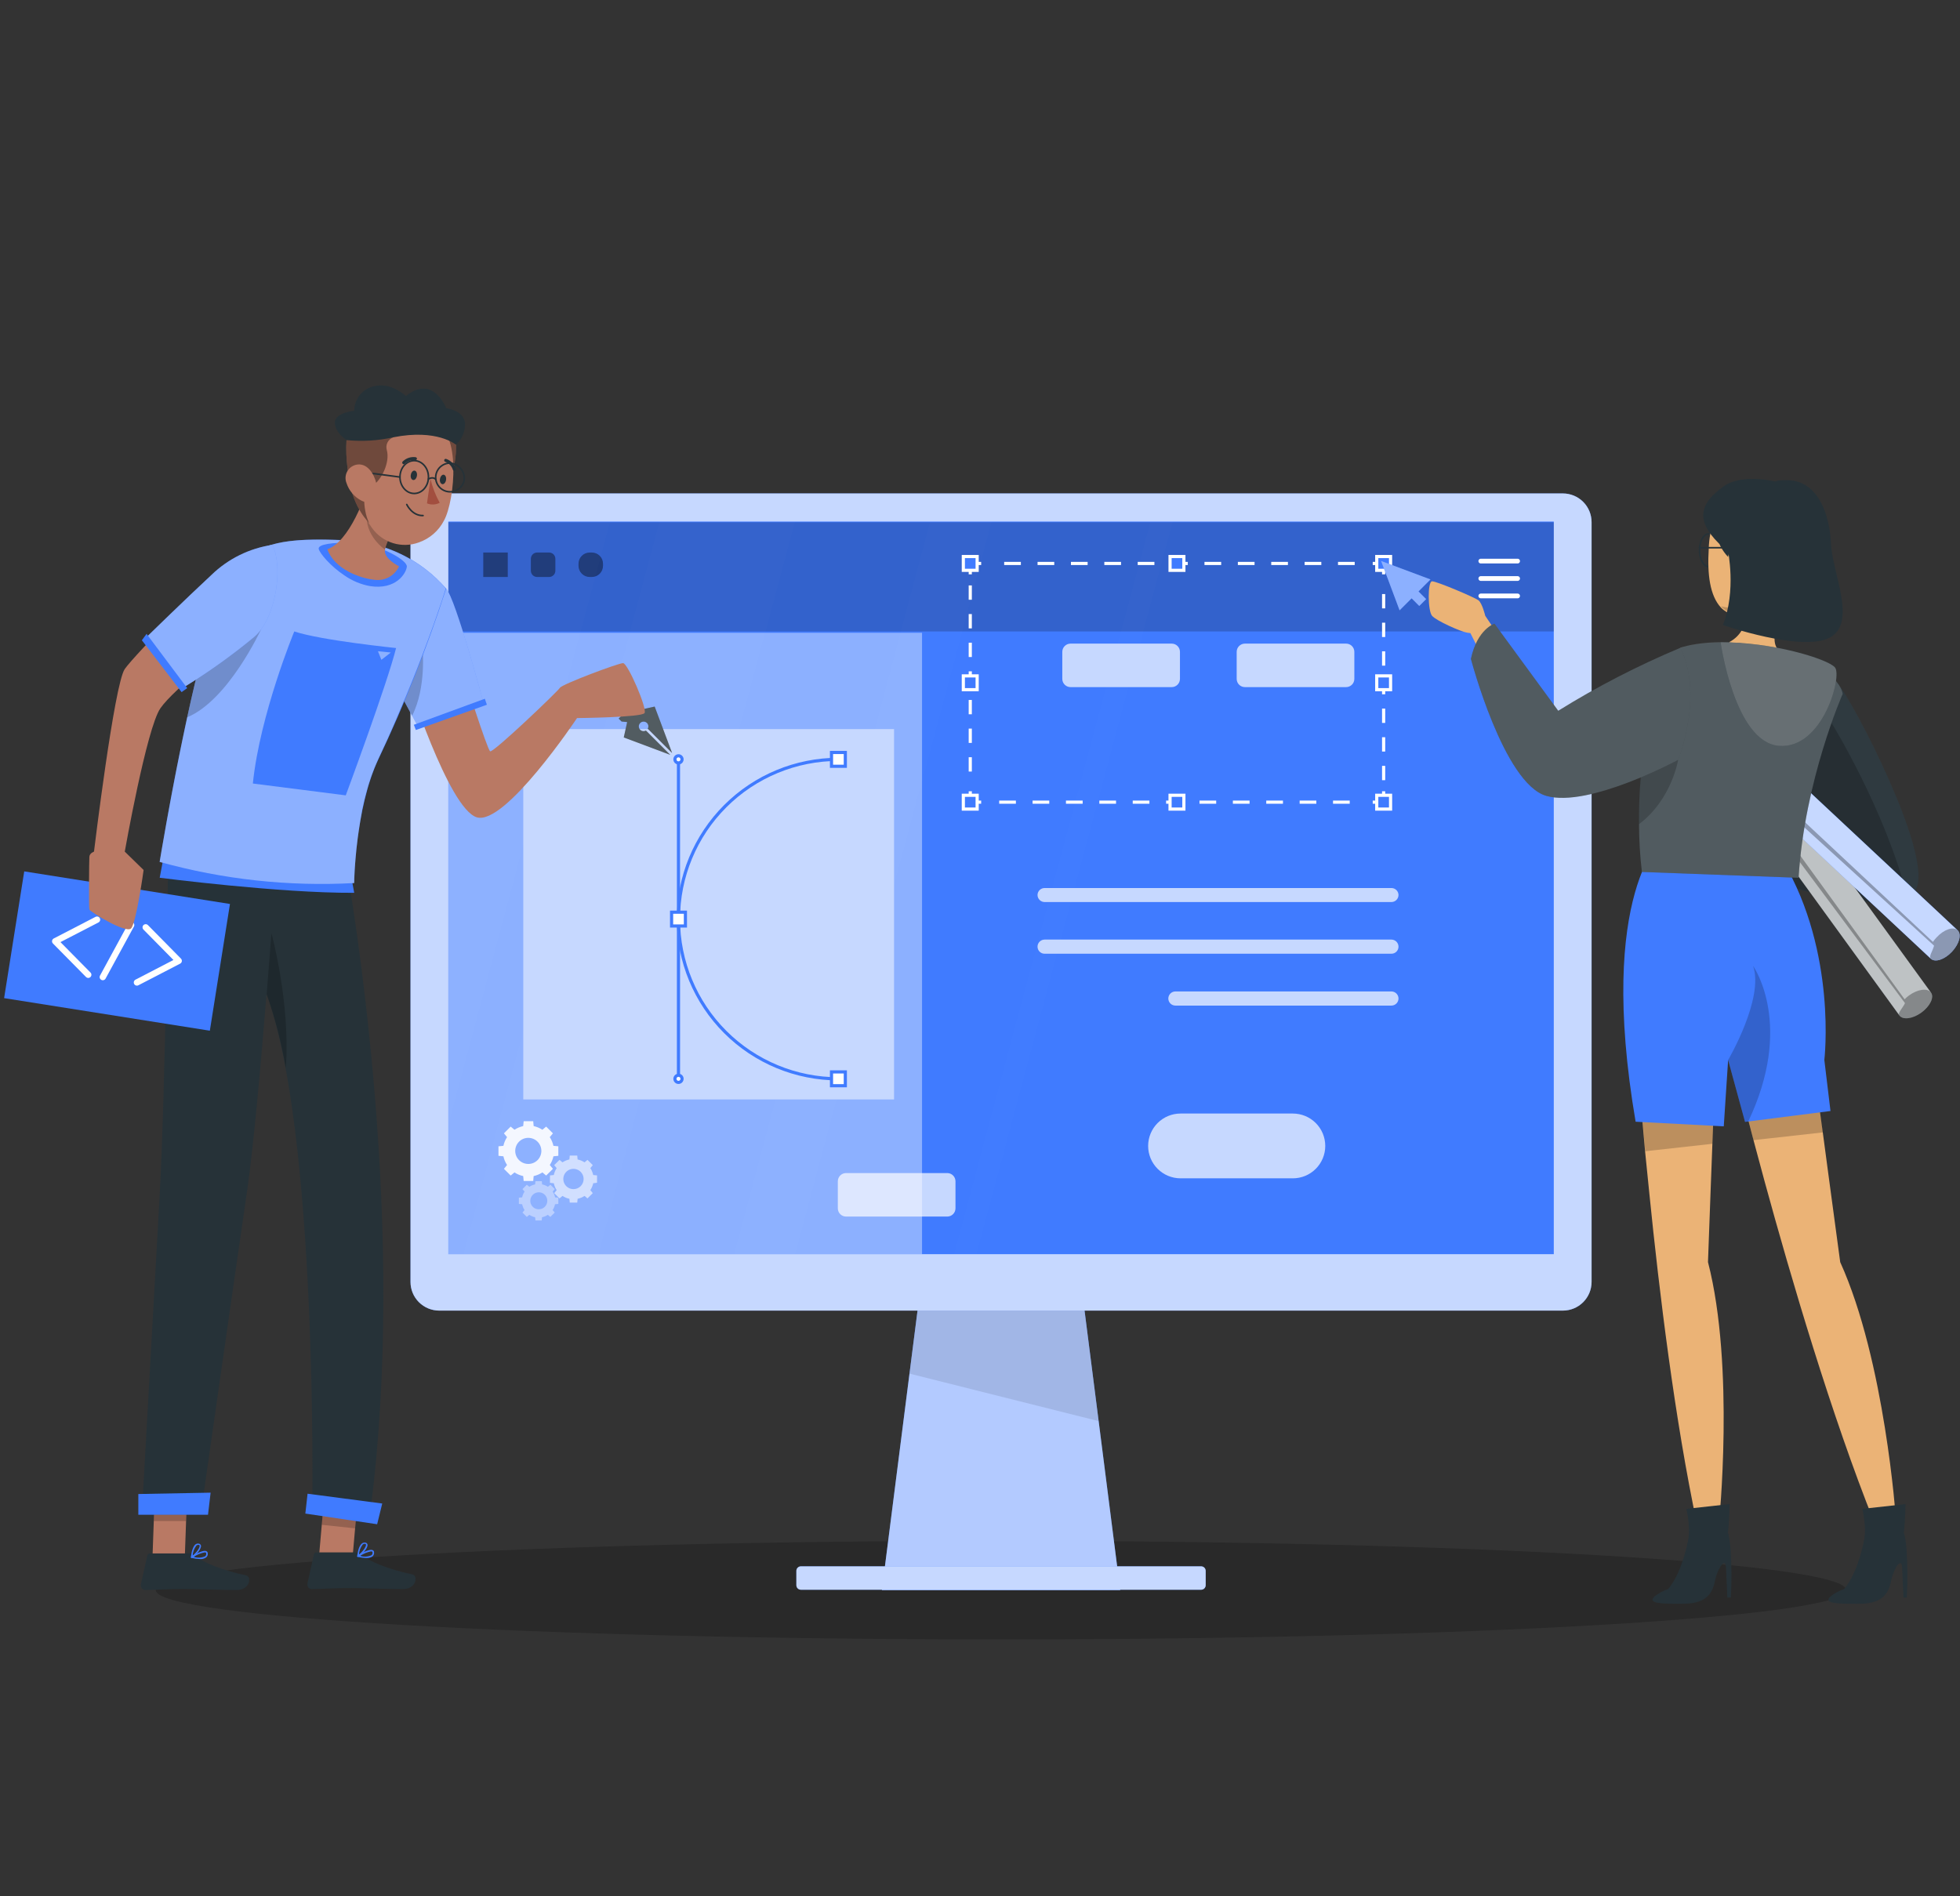 <?xml version="1.0" encoding="UTF-8"?> <svg xmlns="http://www.w3.org/2000/svg" width="620" height="600" viewBox="0 0 620 600" fill="none"><rect x="0" y="0" width="620" height="600" fill="#333333" stroke="none"/> <g clip-path="url(#clip0)"> <path d="M316.657 518.725C464.328 518.725 584.039 511.742 584.039 503.129C584.039 494.515 464.328 487.532 316.657 487.532C168.986 487.532 49.275 494.515 49.275 503.129C49.275 511.742 168.986 518.725 316.657 518.725Z" fill="black" fill-opacity="0.2"></path> <path d="M354.345 503.129H278.967L291.723 403.007H341.589L354.345 503.129Z" fill="#407BFF"></path> <path opacity="0.6" d="M354.345 503.129H278.967L287.696 434.626L291.737 403.007H341.575L347.533 449.658L354.345 503.129Z" fill="white"></path> <path opacity="0.1" d="M347.533 449.658L287.696 434.626L291.737 403.007H341.575L347.533 449.658Z" fill="black"></path> <path d="M494.373 156.127H138.939C137.745 156.127 136.562 156.362 135.458 156.819C134.355 157.276 133.353 157.946 132.508 158.791C131.664 159.635 130.995 160.638 130.539 161.741C130.083 162.844 129.85 164.026 129.852 165.22V405.611C129.852 408.019 130.809 410.328 132.513 412.031C134.218 413.734 136.529 414.69 138.939 414.69H494.373C496.783 414.69 499.094 413.734 500.799 412.031C502.503 410.328 503.461 408.019 503.461 405.611V165.247C503.466 164.051 503.235 162.866 502.781 161.76C502.326 160.654 501.658 159.648 500.813 158.8C499.969 157.953 498.965 157.28 497.86 156.822C496.755 156.363 495.57 156.127 494.373 156.127Z" fill="#407BFF"></path> <path opacity="0.7" d="M494.373 156.127H138.939C137.745 156.127 136.562 156.362 135.458 156.819C134.355 157.276 133.353 157.946 132.508 158.791C131.664 159.635 130.995 160.638 130.539 161.741C130.083 162.844 129.85 164.026 129.852 165.22V405.611C129.852 408.019 130.809 410.328 132.513 412.031C134.218 413.734 136.529 414.69 138.939 414.69H494.373C496.783 414.69 499.094 413.734 500.799 412.031C502.503 410.328 503.461 408.019 503.461 405.611V165.247C503.466 164.051 503.235 162.866 502.781 161.76C502.326 160.654 501.658 159.648 500.813 158.8C499.969 157.953 498.965 157.28 497.86 156.822C496.755 156.363 495.57 156.127 494.373 156.127Z" fill="white"></path> <path d="M491.504 165.027H141.821V396.835H491.504V165.027Z" fill="#407BFF"></path> <path d="M379.954 495.606H253.344C252.552 495.606 251.91 496.248 251.91 497.039V501.572C251.91 502.363 252.552 503.005 253.344 503.005H379.954C380.746 503.005 381.388 502.363 381.388 501.572V497.039C381.388 496.248 380.746 495.606 379.954 495.606Z" fill="#407BFF"></path> <path opacity="0.7" d="M379.954 495.606H253.344C252.552 495.606 251.91 496.248 251.91 497.039V501.572C251.91 502.363 252.552 503.005 253.344 503.005H379.954C380.746 503.005 381.388 502.363 381.388 501.572V497.039C381.388 496.248 380.746 495.606 379.954 495.606Z" fill="white"></path> <path opacity="0.2" d="M491.504 165.247H141.821V199.801H491.504V165.247Z" fill="black"></path> <path opacity="0.4" d="M291.668 200.215H141.821V396.835H291.668V200.215Z" fill="white"></path> <path d="M437.68 250.365V253.81H434.232" stroke="white" stroke-miterlimit="10"></path> <path d="M426.952 253.81H314.009" stroke="white" stroke-miterlimit="10" stroke-dasharray="5.28 5.28"></path> <path d="M310.368 253.81H306.92V250.365" stroke="white" stroke-miterlimit="10"></path> <path d="M306.92 244.124V184.839" stroke="white" stroke-miterlimit="10" stroke-dasharray="4.53 4.53"></path> <path d="M306.92 181.725V178.281H310.368" stroke="white" stroke-miterlimit="10"></path> <path d="M317.648 178.281H430.592" stroke="white" stroke-miterlimit="10" stroke-dasharray="5.28 5.28"></path> <path d="M434.232 178.281H437.68V181.725" stroke="white" stroke-miterlimit="10"></path> <path d="M437.68 187.966V247.251" stroke="white" stroke-miterlimit="10" stroke-dasharray="4.53 4.53"></path> <path d="M439.874 176.09H435.502V180.458H439.874V176.09Z" fill="#407BFF" stroke="white" stroke-miterlimit="10"></path> <path d="M439.874 251.633H435.502V256H439.874V251.633Z" fill="#407BFF" stroke="white" stroke-miterlimit="10"></path> <path d="M309.098 176.09H304.727V180.458H309.098V176.09Z" fill="#407BFF" stroke="white" stroke-miterlimit="10"></path> <path d="M309.098 251.633H304.727V256H309.098V251.633Z" fill="#407BFF" stroke="white" stroke-miterlimit="10"></path> <path d="M374.493 176.09H370.121V180.458H374.493V176.09Z" fill="#407BFF" stroke="white" stroke-miterlimit="10"></path> <path d="M374.493 251.633H370.121V256H374.493V251.633Z" fill="#407BFF" stroke="white" stroke-miterlimit="10"></path> <path d="M439.874 213.855H435.502V218.222H439.874V213.855Z" fill="#407BFF" stroke="white" stroke-miterlimit="10"></path> <path d="M309.098 213.855H304.727V218.222H309.098V213.855Z" fill="#407BFF" stroke="white" stroke-miterlimit="10"></path> <path opacity="0.7" d="M425.807 203.645H393.8C392.36 203.645 391.193 204.811 391.193 206.249V214.805C391.193 216.243 392.36 217.409 393.8 217.409H425.807C427.247 217.409 428.414 216.243 428.414 214.805V206.249C428.414 204.811 427.247 203.645 425.807 203.645Z" fill="white"></path> <path opacity="0.7" d="M370.645 203.645H338.638C337.198 203.645 336.031 204.811 336.031 206.249V214.805C336.031 216.243 337.198 217.409 338.638 217.409H370.645C372.085 217.409 373.252 216.243 373.252 214.805V206.249C373.252 204.811 372.085 203.645 370.645 203.645Z" fill="white"></path> <path opacity="0.7" d="M299.639 371.167H267.632C266.192 371.167 265.025 372.333 265.025 373.771V382.327C265.025 383.765 266.192 384.931 267.632 384.931H299.639C301.079 384.931 302.246 383.765 302.246 382.327V373.771C302.246 372.333 301.079 371.167 299.639 371.167Z" fill="white"></path> <path d="M468.42 177.537H480.059" stroke="white" stroke-width="1.5" stroke-linecap="round" stroke-linejoin="round"></path> <path d="M468.42 183.048H480.059" stroke="white" stroke-width="1.5" stroke-linecap="round" stroke-linejoin="round"></path> <path d="M468.42 188.559H480.059" stroke="white" stroke-width="1.5" stroke-linecap="round" stroke-linejoin="round"></path> <path opacity="0.5" d="M282.815 230.691H165.527V347.869H282.815V230.691Z" fill="white"></path> <path d="M214.621 240.266V341.352" stroke="#407BFF" stroke-miterlimit="10"></path> <path d="M265.204 341.352C251.785 341.352 238.916 336.027 229.427 326.547C219.938 317.067 214.607 304.209 214.607 290.802V290.802C214.607 277.399 219.937 264.545 229.423 255.068C238.909 245.591 251.775 240.266 265.191 240.266V240.266" stroke="#407BFF" stroke-miterlimit="10"></path> <path d="M267.397 238.089H263.025V242.457H267.397V238.089Z" fill="white" stroke="#407BFF" stroke-miterlimit="10"></path> <path d="M267.397 339.162H263.025V343.529H267.397V339.162Z" fill="white" stroke="#407BFF" stroke-miterlimit="10"></path> <path d="M216.813 288.625H212.441V292.993H216.813V288.625Z" fill="white" stroke="#407BFF" stroke-miterlimit="10"></path> <path d="M215.752 240.266C215.752 240.49 215.686 240.708 215.561 240.894C215.437 241.08 215.26 241.224 215.054 241.31C214.847 241.395 214.62 241.418 214.4 241.374C214.181 241.331 213.98 241.223 213.821 241.065C213.663 240.907 213.556 240.706 213.512 240.487C213.468 240.267 213.491 240.04 213.576 239.834C213.662 239.627 213.807 239.451 213.993 239.327C214.179 239.203 214.397 239.136 214.621 239.136C214.92 239.14 215.205 239.26 215.417 239.471C215.628 239.682 215.748 239.968 215.752 240.266V240.266Z" fill="white" stroke="#407BFF" stroke-miterlimit="10"></path> <path d="M215.752 341.352C215.752 341.575 215.686 341.793 215.562 341.978C215.439 342.164 215.263 342.309 215.057 342.395C214.851 342.481 214.624 342.504 214.405 342.461C214.186 342.419 213.985 342.312 213.826 342.156C213.668 341.999 213.559 341.799 213.514 341.581C213.468 341.363 213.489 341.136 213.572 340.929C213.656 340.723 213.799 340.545 213.983 340.42C214.167 340.294 214.384 340.225 214.607 340.222C214.757 340.221 214.905 340.249 215.044 340.305C215.183 340.36 215.309 340.443 215.416 340.548C215.522 340.654 215.607 340.779 215.664 340.917C215.722 341.055 215.752 341.203 215.752 341.352V341.352Z" fill="white" stroke="#407BFF" stroke-miterlimit="10"></path> <path opacity="0.7" d="M408.955 372.834H373.445C370.723 372.834 368.114 371.754 366.19 369.832C364.266 367.909 363.185 365.302 363.185 362.584C363.185 359.865 364.266 357.258 366.19 355.335C368.114 353.413 370.723 352.333 373.445 352.333H408.955C411.676 352.333 414.286 353.413 416.21 355.335C418.134 357.258 419.215 359.865 419.215 362.584C419.215 365.302 418.134 367.909 416.21 369.832C414.286 371.754 411.676 372.834 408.955 372.834Z" fill="white"></path> <path opacity="0.7" d="M440.149 285.415H330.446C329.85 285.415 329.278 285.179 328.857 284.758C328.435 284.336 328.198 283.765 328.198 283.17C328.209 282.582 328.451 282.023 328.872 281.613C329.293 281.203 329.858 280.975 330.446 280.979H440.135C440.429 280.977 440.721 281.034 440.994 281.145C441.267 281.256 441.515 281.42 441.723 281.628C441.932 281.835 442.098 282.082 442.211 282.354C442.324 282.625 442.383 282.917 442.383 283.211V283.211C442.372 283.797 442.132 284.356 441.715 284.767C441.297 285.179 440.735 285.412 440.149 285.415V285.415Z" fill="white"></path> <path opacity="0.7" d="M440.149 301.769H330.446C330.152 301.771 329.86 301.715 329.587 301.603C329.314 301.492 329.066 301.328 328.857 301.12C328.649 300.913 328.483 300.666 328.37 300.395C328.256 300.123 328.198 299.832 328.198 299.537C328.198 298.942 328.435 298.371 328.857 297.949C329.278 297.528 329.85 297.292 330.446 297.292H440.135C440.731 297.292 441.303 297.528 441.724 297.949C442.146 298.371 442.383 298.942 442.383 299.537C442.383 300.129 442.147 300.697 441.728 301.116C441.309 301.534 440.741 301.769 440.149 301.769V301.769Z" fill="white"></path> <path opacity="0.7" d="M440.148 318.178H371.817C371.223 318.178 370.654 317.944 370.233 317.526C369.811 317.107 369.573 316.54 369.569 315.946V315.946C369.569 315.351 369.806 314.78 370.228 314.358C370.649 313.937 371.221 313.701 371.817 313.701H440.135C440.731 313.701 441.303 313.937 441.724 314.358C442.146 314.78 442.383 315.351 442.383 315.946C442.379 316.537 442.142 317.103 441.724 317.521C441.306 317.938 440.74 318.175 440.148 318.178V318.178Z" fill="white"></path> <path opacity="0.4" d="M160.618 174.823H152.868V182.566H160.618V174.823Z" fill="black"></path> <path opacity="0.4" d="M173.691 174.823H169.913C168.816 174.823 167.927 175.711 167.927 176.807V180.582C167.927 181.677 168.816 182.566 169.913 182.566H173.691C174.788 182.566 175.677 181.677 175.677 180.582V176.807C175.677 175.711 174.788 174.823 173.691 174.823Z" fill="black"></path> <path opacity="0.4" d="M187.206 174.823H186.544C184.587 174.823 183 176.408 183 178.364V179.025C183 180.98 184.587 182.566 186.544 182.566H187.206C189.163 182.566 190.75 180.98 190.75 179.025V178.364C190.75 176.408 189.163 174.823 187.206 174.823Z" fill="black"></path> <path opacity="0.9" d="M176.614 365.711V362.694L175.069 362.556C174.849 361.576 174.457 360.644 173.911 359.8L174.904 358.602L172.766 356.466L171.567 357.458C170.723 356.913 169.789 356.521 168.809 356.301L168.671 354.758H165.651L165.499 356.301C164.519 356.522 163.585 356.914 162.741 357.458L161.541 356.466L159.403 358.602L160.396 359.8C159.84 360.638 159.447 361.573 159.238 362.556L157.68 362.694V365.711L159.238 365.863C159.448 366.846 159.841 367.78 160.396 368.618L159.403 369.83L161.541 371.952L162.741 370.96C163.579 371.516 164.515 371.908 165.499 372.118L165.651 373.674H168.671L168.809 372.118C169.793 371.909 170.729 371.516 171.567 370.96L172.766 371.952L174.904 369.83L173.911 368.618C174.461 367.778 174.854 366.844 175.069 365.863L176.614 365.711ZM167.112 368.287C166.294 368.287 165.494 368.045 164.814 367.591C164.134 367.137 163.603 366.491 163.29 365.736C162.977 364.981 162.895 364.15 163.055 363.348C163.214 362.546 163.608 361.81 164.187 361.232C164.766 360.653 165.503 360.26 166.305 360.1C167.108 359.941 167.94 360.023 168.696 360.336C169.451 360.648 170.098 361.178 170.552 361.858C171.007 362.538 171.249 363.337 171.249 364.154C171.249 365.25 170.814 366.302 170.038 367.077C169.262 367.852 168.21 368.287 167.112 368.287Z" fill="white"></path> <path opacity="0.6" d="M188.861 374.226V371.911L187.648 371.787C187.483 371.011 187.174 370.272 186.738 369.61L187.51 368.659L185.841 366.992L184.904 367.778C184.236 367.341 183.492 367.033 182.711 366.868L182.601 365.642H180.229L180.118 366.868C179.337 367.033 178.594 367.341 177.926 367.778L176.988 366.992L175.305 368.659L176.091 369.61C175.655 370.272 175.346 371.011 175.181 371.787L173.968 371.911V374.267L175.181 374.391C175.346 375.167 175.655 375.905 176.091 376.568L175.305 377.518L176.988 379.185L177.926 378.4C178.594 378.837 179.337 379.145 180.118 379.309L180.229 380.522H182.601L182.711 379.309C183.492 379.145 184.236 378.837 184.904 378.4L185.841 379.185L187.51 377.518L186.738 376.568C187.174 375.905 187.483 375.167 187.648 374.391L188.861 374.226ZM181.415 376.251C180.778 376.254 180.156 376.068 179.626 375.717C179.095 375.365 178.682 374.865 178.436 374.279C178.191 373.692 178.125 373.047 178.248 372.423C178.37 371.799 178.675 371.226 179.124 370.776C179.573 370.325 180.145 370.018 180.769 369.893C181.392 369.768 182.039 369.831 182.627 370.074C183.215 370.316 183.718 370.728 184.071 371.256C184.425 371.784 184.614 372.405 184.614 373.041C184.616 373.462 184.534 373.879 184.374 374.268C184.214 374.658 183.979 375.011 183.682 375.31C183.384 375.608 183.031 375.845 182.642 376.006C182.253 376.168 181.836 376.251 181.415 376.251V376.251Z" fill="white"></path> <path opacity="0.4" d="M176.615 380.935V378.951L175.595 378.855C175.458 378.202 175.201 377.581 174.836 377.022L175.498 376.237L174.119 374.859L173.319 375.507C172.76 375.143 172.138 374.886 171.485 374.749L171.389 373.73H169.375L169.279 374.749C168.625 374.886 168.003 375.143 167.444 375.507L166.645 374.859L165.266 376.237L165.928 377.022C165.563 377.581 165.306 378.202 165.169 378.855L164.135 378.951V380.935L165.169 381.032C165.303 381.689 165.561 382.316 165.928 382.878L165.266 383.663L166.645 385.041L167.444 384.38C168 384.754 168.623 385.016 169.279 385.151L169.375 386.171H171.361L171.457 385.151C172.113 385.016 172.736 384.754 173.292 384.38L174.091 385.041L175.47 383.663L174.809 382.878C175.175 382.316 175.433 381.689 175.567 381.032L176.615 380.935ZM170.368 382.63C169.839 382.616 169.326 382.447 168.893 382.144C168.46 381.841 168.126 381.417 167.933 380.925C167.74 380.433 167.697 379.895 167.808 379.378C167.92 378.862 168.181 378.389 168.56 378.021C168.938 377.652 169.418 377.403 169.937 377.304C170.457 377.206 170.994 377.263 171.481 377.468C171.969 377.674 172.385 378.018 172.677 378.458C172.97 378.898 173.126 379.415 173.126 379.943C173.126 380.302 173.054 380.657 172.915 380.988C172.776 381.318 172.571 381.617 172.314 381.868C172.057 382.118 171.753 382.315 171.418 382.446C171.084 382.576 170.727 382.639 170.368 382.63V382.63Z" fill="white"></path> <path d="M436.88 177.496L442.727 193.119L452.504 183.337L436.88 177.496Z" fill="#407BFF"></path> <path d="M446.298 184.72L444.113 186.902L448.96 191.744L451.144 189.562L446.298 184.72Z" fill="#407BFF"></path> <path opacity="0.4" d="M452.504 183.337L436.88 177.496L442.727 193.119L446.533 189.317L448.946 191.742L451.125 189.565L448.712 187.14L452.504 183.337Z" fill="white"></path> <path d="M197.315 233.336L212.029 238.847L204.32 231.145C204.035 231.309 203.704 231.375 203.377 231.333C203.051 231.291 202.748 231.142 202.514 230.911C202.228 230.626 202.068 230.24 202.068 229.837C202.068 229.433 202.228 229.047 202.514 228.762C202.799 228.477 203.186 228.317 203.589 228.317C203.993 228.317 204.38 228.477 204.665 228.762C204.896 228.996 205.045 229.299 205.087 229.625C205.129 229.951 205.063 230.282 204.899 230.567L212.608 238.268L207.092 223.568L202.21 224.642L202.031 222.893L201.107 221.97L195.701 227.37L196.625 228.293L198.39 228.473L197.315 233.336Z" fill="#263238"></path> <path opacity="0.2" d="M197.315 233.336L212.029 238.847L204.32 231.145C204.035 231.309 203.704 231.375 203.377 231.333C203.051 231.291 202.748 231.142 202.514 230.911C202.228 230.626 202.068 230.24 202.068 229.837C202.068 229.433 202.228 229.047 202.514 228.762C202.799 228.477 203.186 228.317 203.589 228.317C203.993 228.317 204.38 228.477 204.665 228.762C204.896 228.996 205.045 229.299 205.087 229.625C205.129 229.951 205.063 230.282 204.899 230.567L212.608 238.268L207.092 223.568L202.21 224.642L202.031 222.893L201.107 221.97L195.701 227.37L196.625 228.293L198.39 228.473L197.315 233.336Z" fill="white"></path> <g opacity="0.1"> <path opacity="0.1" d="M192.957 165.027L141.133 358.492V165.027H192.957Z" fill="white"></path> <path opacity="0.1" d="M251.442 165.027L189.344 396.835H146.566L208.651 165.027H251.442Z" fill="white"></path> <path opacity="0.1" d="M313.636 165.027L251.538 396.835H232.19L294.289 165.027H313.636Z" fill="white"></path> <path opacity="0.1" d="M370.909 165.027L308.81 396.835H301.888L363.986 165.027H370.909Z" fill="white"></path> </g> <path d="M581.294 216.224C586.189 221.859 611.095 269.792 606.282 280.979C601.469 292.166 561.56 279.271 561.56 279.271L563.945 263.468C563.945 263.468 579.446 264.019 580.935 262.545C582.424 261.07 559.96 238.668 559.96 238.668L581.294 216.224Z" fill="#263238"></path> <g opacity="0.2"> <path opacity="0.2" d="M606.255 280.979C605.663 282.274 604.632 283.318 603.345 283.927V283.927L602.545 284.286H602.435C602.188 284.389 601.934 284.477 601.676 284.547C600.555 284.907 599.4 285.147 598.229 285.264L597.222 285.36C596.725 285.36 596.229 285.429 595.719 285.443H594.34C580.963 285.443 561.505 279.174 561.505 279.174L563.89 263.371C563.89 263.371 579.391 263.922 580.88 262.448C581.239 262.09 580.177 260.492 578.37 258.315C573.985 252.928 565.201 243.959 561.574 240.294L559.933 238.64L581.294 216.224C586.189 221.804 611.095 269.736 606.255 280.979Z" fill="white"></path> </g> <path opacity="0.2" d="M603.371 283.886L602.572 284.244H602.461C602.214 284.348 601.961 284.435 601.703 284.506C600.582 284.865 599.426 285.105 598.255 285.222L597.248 285.319C596.752 285.319 596.256 285.388 595.745 285.402H594.366C580.99 285.402 561.531 279.133 561.531 279.133L563.917 263.33C563.917 263.33 581.376 264.804 582.865 263.33C583.141 262.751 581.21 260.795 578.356 258.301C573.97 252.914 565.186 243.945 561.559 240.28L571.653 229.506L579.335 228.679C579.335 228.679 596.338 256.179 603.371 283.886Z" fill="black"></path> <path d="M530.972 214.599C528.214 216.596 526.835 219.434 527.938 220.936L600.807 321.306C601.896 322.808 605.027 322.394 607.785 320.397C610.543 318.399 611.922 315.547 610.818 314.059L537.95 213.675C536.861 212.187 533.744 212.587 530.972 214.599Z" fill="#263238"></path> <path opacity="0.7" d="M537.951 213.675L610.819 314.045C611.908 315.533 610.543 318.371 607.785 320.383C605.027 322.394 601.897 322.78 600.821 321.292L527.953 220.909C527.674 220.386 527.551 219.794 527.597 219.203C527.644 218.613 527.858 218.048 528.215 217.575C528.587 216.911 529.051 216.303 529.594 215.77C530.016 215.334 530.478 214.937 530.973 214.585C533.744 212.601 536.861 212.187 537.951 213.675Z" fill="white"></path> <path opacity="0.3" d="M610.819 314.045C611.909 315.533 610.543 318.371 607.785 320.383C605.027 322.394 601.897 322.78 600.821 321.292C600.214 320.466 601.718 319.212 602.6 317.407L528.215 217.602C528.587 216.938 529.051 216.331 529.594 215.797L602.476 316.181C602.904 315.746 603.365 315.345 603.855 314.982C606.613 312.97 609.73 312.557 610.819 314.045Z" fill="black"></path> <path d="M521.953 211.815C519.622 214.295 518.823 217.327 520.174 218.608L610.777 303.354C612.156 304.621 615.121 303.629 617.451 301.136C619.782 298.642 620.582 295.625 619.23 294.329L528.628 209.584C527.276 208.33 524.284 209.336 521.953 211.815Z" fill="#407BFF"></path> <path opacity="0.7" d="M528.628 209.597L619.231 294.343C620.61 295.597 619.782 298.642 617.452 301.136C615.121 303.629 612.129 304.607 610.777 303.354L520.174 218.608C519.805 218.143 519.574 217.584 519.508 216.994C519.442 216.405 519.544 215.808 519.802 215.274C520.049 214.551 520.393 213.866 520.822 213.235C521.163 212.747 521.541 212.286 521.953 211.857C524.284 209.336 527.276 208.33 528.628 209.597Z" fill="white"></path> <path opacity="0.3" d="M619.23 294.343C620.609 295.597 619.782 298.642 617.451 301.136C615.121 303.629 612.128 304.607 610.777 303.354C610.032 302.651 611.273 301.149 611.797 299.22L519.802 215.301C520.049 214.579 520.392 213.893 520.822 213.262L611.439 298.022C611.772 297.532 612.146 297.071 612.556 296.644C614.886 294.068 617.879 293.076 619.23 294.343Z" fill="black"></path> <path d="M543.729 482.269L536.834 482.38C529.815 449.437 524.85 408.669 521.761 377.918C521.278 373.096 520.837 368.535 520.382 364.278C520.203 362.253 520.023 360.31 519.858 358.436C519.031 349.192 518.479 341.903 518.12 337.329C517.872 334.023 517.748 332.204 517.748 332.204H542.819L542.584 338.555L541.757 359.511L541.674 361.908L541.15 375.755L540.281 399.328C548.845 432.532 543.729 482.269 543.729 482.269Z" fill="#EBB376"></path> <path d="M599.717 480.506L592.918 481.787C579.307 447.798 566.523 404.275 558.207 373.867C556.925 369.155 555.739 364.747 554.677 360.751C554.677 360.544 554.581 360.352 554.525 360.159C552.429 352.223 550.816 345.899 549.809 341.89L548.609 337.026L573.156 332.783L574.535 343.116L576.59 358.271L576.99 361.247L578.369 371.594L582.106 399.342C596.283 430.617 599.717 480.506 599.717 480.506Z" fill="#EBB376"></path> <path opacity="0.2" d="M576.66 358.299L554.679 360.751C554.679 360.544 554.582 360.352 554.527 360.159C552.431 352.223 550.817 345.899 549.811 341.89L574.633 343.116L576.66 358.299Z" fill="black"></path> <path opacity="0.2" d="M542.53 338.555L541.757 359.511L541.675 361.908L520.437 364.264C520.258 362.239 520.079 360.296 519.913 358.423C519.086 349.178 518.534 341.89 518.176 337.315L542.53 338.555Z" fill="black"></path> <path d="M523.332 505.168C524.617 504.125 526.079 503.323 527.648 502.798V502.798C527.648 502.798 532.351 498.141 534.626 484.116L540.777 482.504C541.822 482.255 542.919 482.331 543.92 482.722C544.921 483.114 545.778 483.802 546.376 484.694C546.546 484.944 546.676 485.218 546.762 485.507C547.08 487.012 547.301 488.535 547.424 490.068C547.768 495.195 547.8 500.339 547.52 505.471H546.403L545.962 495.827C545.797 492.534 543.273 496.391 542.556 499.96C541.839 503.528 540.308 507.248 533.109 507.427C524.697 507.551 521.208 507.221 523.332 505.168Z" fill="#263238"></path> <path d="M546.597 484.887C546.996 481.608 547.121 475.904 547.121 475.904L533.44 477.42C533.44 477.42 535.095 483.909 533.73 488.786C540.625 486.899 546.597 484.887 546.597 484.887Z" fill="#263238"></path> <path d="M578.99 505.168C580.276 504.13 581.738 503.332 583.306 502.812V502.812C583.306 502.812 588.009 498.155 590.27 484.129L596.435 482.517C597.48 482.268 598.577 482.345 599.578 482.736C600.579 483.128 601.436 483.816 602.034 484.708C602.203 484.957 602.334 485.232 602.42 485.521C602.738 487.025 602.959 488.549 603.082 490.081C603.424 495.209 603.451 500.353 603.164 505.485H602.116L601.675 495.84C601.51 492.547 598.986 496.405 598.269 499.974C597.552 503.542 596.021 507.262 588.809 507.441C580.355 507.551 576.866 507.221 578.99 505.168Z" fill="#263238"></path> <path d="M602.241 484.887C602.654 481.608 602.779 475.904 602.779 475.904L589.099 477.42C589.099 477.42 590.753 483.909 589.388 488.786C596.283 486.899 602.241 484.887 602.241 484.887Z" fill="#263238"></path> <path d="M579.032 351.534L553.009 354.854L552.002 354.978L546.652 335.387L545.273 356.384L517.388 354.923C504.977 282.081 526.201 264.873 526.201 264.873L564.028 272.478C581.155 301.576 577.087 335.387 577.087 335.387L579.032 351.534Z" fill="#407BFF"></path> <path d="M543.204 174.12C543.204 176.986 541.936 179.3 540.446 179.3C538.957 179.3 537.605 176.986 537.605 174.12C537.605 171.254 538.874 168.94 540.446 168.94C542.018 168.94 543.204 171.254 543.204 174.12Z" stroke="#263238" stroke-width="0.5" stroke-linecap="round" stroke-linejoin="round"></path> <path d="M561.89 191.425C561.79 191.519 561.679 191.602 561.56 191.673C559.986 192.871 558.191 193.747 556.278 194.249C550.693 195.544 546.873 194.773 544.377 192.251C540.888 188.463 540.019 181.753 540.515 173.652C540.602 170.428 541.198 167.238 542.281 164.2C542.281 164.2 542.281 164.076 542.281 164.049C542.281 164.021 542.363 163.814 542.418 163.704C543.102 161.991 544.205 160.476 545.627 159.299C547.048 158.122 548.743 157.32 550.555 156.967C552.126 156.616 553.73 156.436 555.34 156.43C571.158 156.306 573.998 182.455 561.89 191.425Z" fill="#EBB376"></path> <path opacity="0.2" d="M561.56 191.714C559.974 192.843 558.178 193.644 556.278 194.07C550.693 195.365 546.873 194.414 544.377 191.852C547.719 192.678 551.241 192.387 554.403 191.025C555.571 190.595 556.821 190.433 558.06 190.552C559.299 190.672 560.495 191.069 561.56 191.714V191.714Z" fill="black"></path> <path d="M563.159 205.974C564.138 210.465 558.305 212.298 558.305 212.298C548.776 208.164 547.011 203.163 547.011 203.163C554.968 199.03 552.665 187.305 552.665 187.305L554.278 188.104L565.628 190.322C565.628 190.322 562.483 196.357 562.07 197.735C559.918 204.968 563.159 205.974 563.159 205.974Z" fill="#EBB376"></path> <path d="M542.266 164.131C542.266 164.131 541.398 175.153 551.92 179.962C551.92 179.962 556.429 191.466 563.062 191.618C572.123 191.838 580.094 178.984 576.963 165.881C572.867 148.88 547.093 147.502 542.266 164.131Z" fill="#263238"></path> <path d="M546.569 176.779C546.569 175.057 547.948 172.15 550.707 172.549C553.465 172.949 555.037 179.81 548.197 181.339C547.162 181.56 546.569 180.403 546.569 176.779Z" fill="#EBB376"></path> <path d="M561.56 152.365C561.56 152.365 550.996 149.692 545.149 153.95C538.323 158.91 535.73 164.035 543.77 171.998C543.77 171.998 561.518 166.253 567.42 167.465C570.87 168.161 574.256 169.142 577.543 170.4C578.825 158.689 567.462 149.968 561.56 152.365Z" fill="#263238"></path> <path d="M546.569 174.12C546.569 174.12 549.327 186.878 544.997 197.762C544.997 197.762 570.095 206.456 578.825 201.73C587.554 197.005 579.556 181.147 579.183 171.998C578.811 162.85 574.839 149.334 561.559 152.365C548.279 155.396 546.569 174.12 546.569 174.12Z" fill="#263238"></path> <path d="M537.537 173.307H548.142" stroke="#263238" stroke-width="0.5" stroke-linecap="round" stroke-linejoin="round"></path> <path opacity="0.2" d="M553.01 354.854L552.003 354.978L546.652 335.387C546.652 335.387 558.126 315.809 554.54 305.613C555.051 306.33 567.407 324.64 553.01 354.854Z" fill="black"></path> <path d="M531.523 204.982C531.523 204.982 544.141 200.49 563.158 205.974C582.175 211.457 582.892 219.545 582.892 219.545C582.892 219.545 570.84 246.838 568.937 277.741L519.374 275.895C519.374 275.895 513.458 232.275 531.523 204.982Z" fill="#263238"></path> <path opacity="0.2" d="M582.894 219.545C582.894 219.545 570.841 246.838 568.938 277.741L519.375 275.895C518.783 270.865 518.479 265.805 518.465 260.74C518.367 253.326 518.828 245.916 519.844 238.572C521.499 227.136 524.905 214.929 531.524 204.927C531.524 204.927 544.143 200.435 563.16 205.919C582.177 211.402 582.894 219.545 582.894 219.545Z" fill="white"></path> <path opacity="0.2" d="M530.834 240.487C530.834 240.487 528.78 253.052 518.423 260.795C518.325 253.381 518.786 245.971 519.802 238.627L530.834 240.487Z" fill="black"></path> <path d="M476.073 204.114L469.826 194.855C469.826 194.855 468.874 190.832 467.661 189.923C466.447 189.014 454.45 183.902 453.002 183.93C451.554 183.957 451.623 193.271 453.002 194.855C454.381 196.44 462.021 199.829 464.034 200.173C466.047 200.518 465.054 200.173 465.054 200.173L470.571 211.196L476.073 204.114Z" fill="#EBB376"></path> <path d="M531.524 204.982C518.141 210.581 505.229 217.244 492.911 224.904L472.736 197.349C472.736 197.349 467.302 199.03 465.289 208.481C465.289 208.481 475.646 247.899 489.105 251.812C502.564 255.725 530.862 240.418 530.862 240.418C530.862 240.418 539.054 219.944 531.524 204.982Z" fill="#263238"></path> <path opacity="0.2" d="M531.524 204.982C518.141 210.581 505.229 217.244 492.911 224.904L472.736 197.349C472.736 197.349 467.302 199.03 465.289 208.481C465.289 208.481 475.646 247.899 489.105 251.812C502.564 255.725 530.862 240.418 530.862 240.418C530.862 240.418 539.054 219.944 531.524 204.982Z" fill="white"></path> <path d="M544.28 203.246C544.28 203.246 548.679 234.714 562.621 235.981C576.563 237.249 582.811 213.937 580.452 211.182C578.094 208.426 560.125 203.039 544.28 203.246Z" fill="#263238"></path> <path opacity="0.3" d="M544.28 203.246C544.28 203.246 548.679 234.714 562.621 235.981C576.563 237.249 582.811 213.937 580.452 211.182C578.094 208.426 560.125 203.039 544.28 203.246Z" fill="white"></path> <path d="M48.24 492.699H58.459L59.3 469.057H49.081L48.24 492.699Z" fill="#B97964"></path> <path d="M59.865 491.514H47.454C47.25 491.51 47.051 491.579 46.892 491.707C46.733 491.836 46.624 492.016 46.585 492.217L44.572 501.296C44.529 501.49 44.526 501.69 44.561 501.885C44.596 502.08 44.67 502.266 44.778 502.433C44.885 502.599 45.025 502.743 45.189 502.855C45.352 502.968 45.536 503.046 45.73 503.087H46.061C50.074 503.018 52.956 502.77 58.031 502.77C61.148 502.77 70.443 503.101 74.8 503.101C79.158 503.101 79.641 498.871 77.889 498.486C70.015 496.763 64.099 494.352 61.575 492.134C61.105 491.719 60.493 491.497 59.865 491.514V491.514Z" fill="#263238"></path> <path d="M60.569 492.933C60.522 492.92 60.48 492.894 60.448 492.857C60.416 492.82 60.396 492.775 60.39 492.727C60.381 492.681 60.387 492.634 60.407 492.591C60.427 492.549 60.459 492.515 60.5 492.492C60.872 492.258 64.168 490.233 65.299 490.811C65.427 490.871 65.534 490.967 65.608 491.087C65.681 491.207 65.718 491.346 65.713 491.486C65.75 491.728 65.723 491.976 65.633 492.203C65.544 492.431 65.395 492.63 65.203 492.782C64.632 493.181 63.938 493.366 63.244 493.305C62.342 493.277 61.445 493.152 60.569 492.933ZM61.272 492.589C62.465 492.992 63.766 492.928 64.913 492.41C65.032 492.301 65.124 492.166 65.179 492.015C65.234 491.864 65.252 491.701 65.23 491.542C65.23 491.349 65.147 491.252 65.078 491.252C64.98 491.202 64.871 491.178 64.761 491.183C63.52 491.427 62.336 491.904 61.272 492.589V492.589Z" fill="#407BFF"></path> <path d="M60.5 492.974C60.464 492.95 60.435 492.918 60.416 492.879C60.397 492.84 60.388 492.797 60.39 492.754C60.39 492.616 60.652 489.682 61.769 488.717C61.906 488.594 62.069 488.503 62.245 488.451C62.422 488.398 62.608 488.386 62.79 488.414C62.973 488.416 63.15 488.479 63.293 488.594C63.436 488.709 63.535 488.869 63.576 489.048C63.782 490.122 61.742 492.368 60.68 492.947H60.569L60.5 492.974ZM62.141 489.02C61.426 489.939 61.007 491.054 60.942 492.217C61.99 491.418 63.286 489.723 63.162 489.062C63.162 489.062 63.162 488.814 62.803 488.814H62.693C62.49 488.811 62.293 488.885 62.141 489.02V489.02Z" fill="#407BFF"></path> <path opacity="0.2" d="M49.082 469.07H59.301L58.859 481.263H48.641L49.082 469.07Z" fill="black"></path> <path d="M100.823 493.457L111.373 494.573L113.345 471.867L102.809 470.751L100.823 493.457Z" fill="#B97964"></path> <path d="M112.476 491.183H100.147C99.944 491.185 99.748 491.255 99.59 491.383C99.432 491.511 99.322 491.688 99.279 491.886L97.265 500.979C97.216 501.17 97.205 501.369 97.233 501.564C97.261 501.759 97.328 501.947 97.429 502.116C97.531 502.286 97.665 502.433 97.823 502.55C97.982 502.667 98.163 502.751 98.355 502.798H98.686C102.699 502.729 105.581 502.481 110.67 502.481C113.772 502.481 123.081 502.798 127.425 502.798C131.769 502.798 132.265 498.568 130.514 498.182C122.64 496.474 116.724 494.049 114.2 491.831C113.726 491.408 113.111 491.177 112.476 491.183V491.183Z" fill="#263238"></path> <path d="M113.179 492.603C113.132 492.589 113.09 492.563 113.058 492.526C113.026 492.489 113.006 492.444 113 492.396C112.99 492.348 112.996 492.299 113.019 492.256C113.042 492.213 113.079 492.18 113.124 492.162C113.482 491.927 116.778 489.902 117.909 490.495C118.037 490.55 118.145 490.643 118.219 490.761C118.292 490.879 118.329 491.017 118.323 491.156C118.356 491.398 118.328 491.645 118.242 491.874C118.155 492.102 118.012 492.306 117.826 492.465C117.245 492.852 116.55 493.031 115.854 492.975C114.952 492.946 114.055 492.822 113.179 492.603V492.603ZM113.882 492.272C115.076 492.671 116.378 492.602 117.523 492.079C117.643 491.972 117.735 491.836 117.791 491.685C117.846 491.533 117.863 491.371 117.84 491.211C117.84 491.018 117.757 490.935 117.688 490.935C117.597 490.881 117.491 490.856 117.385 490.867C116.155 491.107 114.984 491.584 113.937 492.272H113.882Z" fill="#407BFF"></path> <path d="M113.124 492.658C113.086 492.634 113.055 492.602 113.034 492.563C113.012 492.525 113 492.481 113 492.437C113 492.286 113.262 489.365 114.448 488.4C114.588 488.282 114.751 488.194 114.926 488.139C115.101 488.085 115.286 488.066 115.468 488.083C115.652 488.083 115.831 488.145 115.974 488.261C116.117 488.376 116.216 488.537 116.255 488.717C116.461 489.806 114.42 492.051 113.359 492.616H113.248L113.124 492.658ZM114.751 488.69C114.036 489.604 113.617 490.714 113.552 491.872C114.6 491.087 115.896 489.379 115.772 488.717C115.772 488.717 115.772 488.469 115.413 488.469H115.317C115.108 488.475 114.908 488.553 114.751 488.69V488.69Z" fill="#407BFF"></path> <path opacity="0.2" d="M102.809 470.751L113.345 471.867L112.31 483.578L101.774 482.462L102.809 470.751Z" fill="black"></path> <path d="M53.26 261.759H107.497C112.641 289.879 128.776 389.367 117.151 478.067L98.796 475.794C98.796 475.794 100.492 358.12 84.302 314.596C82.44 337.88 80.165 362.652 78.303 375.838C73.587 408.284 63.492 479.169 63.492 479.169H44.861C44.861 479.169 48.681 411.301 50.446 379.42C52.377 344.769 53.26 268.868 53.26 261.759Z" fill="#263238"></path> <path d="M119.302 482.283L96.589 478.908L97.292 472.625L120.915 475.725L119.302 482.283Z" fill="#407BFF"></path> <path d="M65.796 479.293H43.759V472.721L66.623 472.294L65.796 479.293Z" fill="#407BFF"></path> <path opacity="0.2" d="M84.357 314.555C87.019 322.182 89.044 330.016 90.411 337.977C91.928 317.31 85.861 295.266 85.861 295.266L84.357 314.555Z" fill="black"></path> <path d="M51.757 271.183L50.516 277.727C50.516 277.727 88.453 282.632 112.048 282.494L111.221 278.003L51.757 271.183Z" fill="#407BFF"></path> <path d="M128.748 214.516C128.748 214.516 141.863 255.849 150.813 258.604C159.763 261.36 182.531 227.205 182.531 227.205C182.531 227.205 202.982 227.012 203.892 225.621C204.802 224.229 198.583 209.832 197.093 209.818C195.604 209.804 177.787 216.5 177.111 217.63C176.435 218.759 155.984 238.296 155.046 237.717C154.109 237.139 146.331 212.573 146.331 212.573L128.748 214.516Z" fill="#B97964"></path> <path d="M185.234 224.974C185.398 224.94 185.559 224.899 185.718 224.849L185.483 224.697C185.408 224.796 185.324 224.888 185.234 224.974V224.974Z" fill="#B97964"></path> <path d="M121.302 209.749L122.901 212.683L130.362 226.461L131.92 229.313L152.868 222.038C152.868 222.038 144.152 189.551 141.132 186.217L121.302 209.749Z" fill="#407BFF"></path> <path opacity="0.4" d="M121.302 209.749L122.901 212.683L130.362 226.461L131.92 229.313L152.868 222.038C152.868 222.038 144.152 189.551 141.132 186.217L121.302 209.749Z" fill="white"></path> <path opacity="0.2" d="M122.901 212.683L130.362 226.461C134.982 217.409 133.644 205.009 133.644 205.009L122.901 212.683Z" fill="black"></path> <path d="M141.132 186.231C137.186 181.677 132.353 177.974 126.929 175.345C121.505 172.716 115.602 171.216 109.58 170.937C89.06 169.973 82.606 172.012 75.104 178.708C64.141 188.49 50.502 272.712 50.502 272.712C70.511 278.278 91.296 280.535 112.035 279.395C112.035 279.395 112.283 255.973 119.688 240.252C128.029 222.741 135.192 204.693 141.132 186.231V186.231Z" fill="#407BFF"></path> <path opacity="0.4" d="M50.502 272.712C70.511 278.279 91.296 280.54 112.035 279.408C112.035 279.408 112.035 276.515 112.435 272.092C112.6 269.998 112.848 267.546 113.193 264.901C113.538 262.255 114.034 259.238 114.572 256.234C114.903 254.622 115.289 252.997 115.703 251.385C116.665 247.558 117.976 243.827 119.619 240.239C120.53 238.31 121.412 236.395 122.267 234.521C123.743 231.242 125.149 228.059 126.404 225.014C129.162 218.608 131.507 212.752 133.465 207.627C134.844 203.948 136.085 200.656 137.092 197.831C138.209 194.676 139.091 192.086 139.739 190.157C140.581 187.608 140.994 186.217 140.994 186.217C140.309 185.36 139.572 184.545 138.788 183.778C131.092 176.199 120.916 171.649 110.132 170.965H109.442C93.804 170.235 86.343 171.241 80.358 174.726C78.428 175.88 76.621 177.228 74.966 178.749C73.409 180.435 72.184 182.398 71.353 184.536C68.804 190.458 66.711 196.565 65.092 202.805L64.182 206.153C62.803 211.264 61.507 216.707 60.266 222.218C59.907 223.788 59.562 225.359 59.218 226.916C58.707 229.313 58.197 231.697 57.714 234.053C56.473 239.991 55.356 245.75 54.377 250.93C52.998 258.37 51.881 264.597 51.219 268.469C50.764 271.197 50.502 272.712 50.502 272.712ZM110.766 171.723C112.149 171.758 113.53 171.863 114.903 172.04C120.419 172.784 128.9 177.206 128.693 179.3C128.487 181.395 125.26 186.74 117.013 185.445C114.14 184.915 111.413 183.779 109.015 182.111C104.464 179.108 101.154 175.043 100.823 173.72C100.409 172.136 105.76 171.599 110.78 171.75L110.766 171.723Z" fill="white"></path> <path d="M93.086 199.801C93.086 199.801 82.219 226.075 79.985 247.913L109.373 251.66C109.373 251.66 122.556 216.155 125.287 205.051C125.287 205.023 101.816 202.681 93.086 199.801Z" fill="#407BFF"></path> <path opacity="0.4" d="M119.551 206.056L123.633 206.456L120.64 208.771L119.551 206.056Z" fill="white"></path> <path d="M103.555 173.789C105.775 180.127 114.035 183.02 118.366 183.434C119.96 183.685 121.593 183.406 123.014 182.639C124.434 181.872 125.563 180.66 126.226 179.19C126.226 179.19 121.275 176.724 121.772 173.955C122.122 172.261 122.817 170.657 123.813 169.243C124.328 168.435 124.89 167.658 125.495 166.914L117.566 149.927C115.801 157.284 110.381 171.42 103.555 173.789Z" fill="#B97964"></path> <path opacity="0.2" d="M117.247 157.766C113.469 166.033 118.805 171.723 121.77 173.9C122.121 172.206 122.816 170.602 123.811 169.188L117.247 157.766Z" fill="black"></path> <path d="M143.835 135.708C143.835 135.708 146.372 149.706 139.063 155.314C131.754 160.921 131.01 134.771 131.01 134.771L143.835 135.708Z" fill="#B97964"></path> <path opacity="0.4" d="M143.835 135.708C143.835 135.708 146.372 149.706 139.063 155.314C131.754 160.921 131.01 134.771 131.01 134.771L143.835 135.708Z" fill="black"></path> <path d="M117.703 167.093C119.332 169.363 121.663 171.036 124.336 171.855C127.009 172.673 129.877 172.593 132.5 171.626C135.926 170.425 138.763 167.96 140.429 164.737C140.664 164.31 140.871 163.842 141.077 163.36C144.497 154.666 145.215 133.449 136.003 134.234C128.39 134.881 120.943 132.539 117.055 139.111C115.944 140.981 115.292 143.086 115.152 145.256C114.324 155.396 113.359 161.279 117.703 167.093Z" fill="#B97964"></path> <path d="M129.948 150.271C129.782 151.07 130.169 151.8 130.706 151.883C131.244 151.966 131.768 151.346 131.892 150.505C132.016 149.665 131.658 148.976 131.134 148.907C130.61 148.838 130.072 149.444 129.948 150.271Z" fill="#263238"></path> <path d="M139.175 151.58C139.009 152.379 139.409 153.109 139.933 153.192C140.457 153.275 140.995 152.655 141.105 151.814C141.216 150.974 140.885 150.285 140.347 150.202C139.809 150.119 139.285 150.808 139.175 151.58Z" fill="#263238"></path> <path d="M136.181 151.566C136.803 154.195 137.782 156.726 139.091 159.089C138.473 159.409 137.793 159.592 137.098 159.623C136.402 159.653 135.708 159.532 135.064 159.268L136.181 151.566Z" fill="#A24E3F"></path> <path d="M127.521 146.882C127.606 146.907 127.695 146.909 127.78 146.887C127.865 146.865 127.942 146.82 128.004 146.758C128.426 146.323 128.944 145.992 129.516 145.792C130.088 145.591 130.698 145.525 131.3 145.6C131.426 145.625 131.557 145.6 131.665 145.531C131.773 145.462 131.849 145.353 131.879 145.228C131.893 145.167 131.895 145.103 131.883 145.041C131.872 144.979 131.848 144.919 131.814 144.867C131.779 144.814 131.734 144.769 131.681 144.734C131.628 144.699 131.569 144.675 131.507 144.664C130.757 144.554 129.993 144.621 129.274 144.861C128.556 145.1 127.903 145.504 127.37 146.041C127.28 146.134 127.23 146.257 127.23 146.386C127.23 146.514 127.28 146.638 127.37 146.73C127.413 146.787 127.464 146.838 127.521 146.882V146.882Z" fill="#263238"></path> <path d="M143.587 148.962C143.676 148.996 143.774 148.996 143.863 148.962C143.924 148.947 143.981 148.918 144.031 148.88C144.081 148.841 144.122 148.792 144.152 148.736C144.182 148.68 144.2 148.619 144.205 148.556C144.209 148.493 144.201 148.429 144.18 148.37V148.37C143.961 147.635 143.569 146.964 143.036 146.412C142.503 145.861 141.846 145.445 141.118 145.201C141.058 145.182 140.994 145.176 140.931 145.182C140.868 145.189 140.806 145.208 140.751 145.239C140.696 145.27 140.647 145.312 140.608 145.362C140.569 145.413 140.541 145.47 140.525 145.532C140.491 145.654 140.507 145.785 140.569 145.896C140.631 146.007 140.734 146.089 140.856 146.124V146.124C141.427 146.334 141.941 146.673 142.357 147.116C142.774 147.558 143.081 148.091 143.256 148.673C143.283 148.744 143.328 148.808 143.385 148.859C143.443 148.909 143.512 148.945 143.587 148.962V148.962Z" fill="#263238"></path> <path d="M128.666 159.626C128.666 159.626 130.362 163.263 133.824 163.126" stroke="#263238" stroke-width="0.5" stroke-linecap="round" stroke-linejoin="round"></path> <path d="M124.266 133.876L124.404 138.367C123.618 138.652 122.969 139.224 122.588 139.968C122.207 140.712 122.121 141.572 122.349 142.376C123.425 146.234 120.763 151.828 117.688 153.867C117.688 153.867 117.688 152.241 116.309 152.489C114.93 152.737 114.503 161.197 116.778 165.454C116.778 165.454 111.91 160.976 110.462 151.924C109.083 143.561 109.345 138.257 110.462 134.248L124.266 133.876Z" fill="#B97964"></path> <path opacity="0.4" d="M124.266 133.876L124.404 138.367C123.618 138.652 122.969 139.224 122.588 139.968C122.207 140.712 122.121 141.572 122.349 142.376C123.425 146.234 120.763 151.828 117.688 153.867C117.688 153.867 117.688 152.241 116.309 152.489C114.93 152.737 114.503 161.197 116.778 165.454C116.778 165.454 111.91 160.976 110.462 151.924C109.083 143.561 109.345 138.257 110.462 134.248L124.266 133.876Z" fill="black"></path> <path d="M109.691 139.263C114.612 139.744 119.579 139.442 124.405 138.367C138.292 135.612 144.208 140.709 144.208 140.709C145.169 139.846 145.926 138.78 146.425 137.589C146.923 136.397 147.15 135.11 147.09 133.821C146.691 129.825 141.133 129.15 141.133 129.15C141.133 129.15 139.464 124.645 135.782 123.281C132.1 121.917 128.405 125.334 128.405 125.334C128.405 125.334 123.812 120.897 118.462 122.165C116.66 122.534 115.041 123.51 113.873 124.93C112.706 126.349 112.062 128.126 112.049 129.963C112.049 129.963 105.774 130.597 105.912 133.821C106.05 137.045 109.691 139.263 109.691 139.263Z" fill="#263238"></path> <path d="M131.025 156.14C133.516 156.14 135.535 153.815 135.535 150.946C135.535 148.077 133.516 145.752 131.025 145.752C128.535 145.752 126.516 148.077 126.516 150.946C126.516 153.815 128.535 156.14 131.025 156.14Z" stroke="#263238" stroke-width="0.5" stroke-linecap="round" stroke-linejoin="round"></path> <path d="M146.869 151.718C146.745 152.58 146.375 153.389 145.804 154.047C145.233 154.706 144.484 155.187 143.647 155.432C142.81 155.678 141.921 155.678 141.084 155.433C140.247 155.188 139.498 154.707 138.927 154.049C138.355 153.391 137.985 152.583 137.86 151.72C137.736 150.858 137.862 149.978 138.223 149.185C138.585 148.392 139.167 147.719 139.9 147.248C140.634 146.776 141.487 146.525 142.359 146.524C143.644 146.622 144.838 147.223 145.682 148.195C146.526 149.168 146.952 150.433 146.869 151.718Z" stroke="#263238" stroke-width="0.5" stroke-linecap="round" stroke-linejoin="round"></path> <path d="M135.521 151.566C135.521 151.566 136.982 150.657 137.851 151.718" stroke="#263238" stroke-width="0.5" stroke-linecap="round" stroke-linejoin="round"></path> <path d="M126.514 150.946L118.612 149.885C117.576 149.752 116.53 150.034 115.702 150.671L115.357 150.946" stroke="#263238" stroke-width="0.5" stroke-linecap="round" stroke-linejoin="round"></path> <path d="M109.608 152.847C110.401 155.271 112.121 157.282 114.393 158.441C117.414 159.943 119.565 157.408 119.261 154.225C118.986 151.387 117.096 147.116 113.745 146.951C113.03 146.927 112.32 147.081 111.68 147.401C111.039 147.72 110.489 148.194 110.078 148.78C109.667 149.365 109.409 150.044 109.327 150.754C109.245 151.464 109.342 152.184 109.608 152.847V152.847Z" fill="#B97964"></path> <path opacity="0.2" d="M59.218 226.957C72.236 221.556 82.523 199.25 82.523 199.25L75.132 194.786L65.093 202.846L64.182 206.194C62.803 211.306 61.507 216.748 60.266 222.259C59.907 223.83 59.562 225.4 59.218 226.957Z" fill="black"></path> <path d="M130.914 229.327L153.365 221.088L154.013 222.989L131.548 230.98L130.914 229.327Z" fill="#407BFF"></path> <path d="M72.743 286.024L7.666 275.714L1.301 315.816L66.379 326.125L72.743 286.024Z" fill="#407BFF"></path> <path d="M30.686 290.982L17.461 297.829L27.914 308.424" stroke="white" stroke-width="2" stroke-linecap="round" stroke-linejoin="round"></path> <path d="M43.317 310.863L56.529 304.015L46.089 293.42" stroke="white" stroke-width="2" stroke-linecap="round" stroke-linejoin="round"></path> <path d="M32.52 309.154L41.483 292.69" stroke="white" stroke-width="2" stroke-linecap="round" stroke-linejoin="round"></path> <path d="M67.34 182.304C67.34 182.304 42.807 206.897 39.469 211.678C36.132 216.459 29.733 269.461 29.733 269.461C29.733 269.461 28.354 269.929 28.271 271.073C28.189 272.216 28.051 287.096 28.271 287.785C28.492 288.474 39.773 295.432 41.441 293.778C43.11 292.125 45.427 275.275 45.427 275.275L39.469 269.461C39.469 269.461 46.364 230.429 50.736 224.105C55.108 217.781 72.925 204.252 72.925 204.252L67.34 182.304Z" fill="#B97964"></path> <path d="M86.192 172.398C89.763 179.962 87.047 195.889 80.455 201.51C73.481 207.288 66.107 212.569 58.39 217.313L46.365 201.565C46.365 201.565 59.163 189.082 66.913 181.891C72.184 176.785 78.928 173.465 86.192 172.398V172.398Z" fill="#407BFF"></path> <path opacity="0.4" d="M86.192 172.398C89.763 179.962 87.047 195.889 80.455 201.51C73.481 207.288 66.107 212.569 58.39 217.313L46.365 201.565C46.365 201.565 59.163 189.082 66.913 181.891C72.184 176.785 78.928 173.465 86.192 172.398V172.398Z" fill="white"></path> <path d="M46.365 200.559L44.876 202.585L57.439 218.994L59.218 217.726L46.365 200.559Z" fill="#407BFF"></path> </g> <defs> <clipPath id="clip0"> <rect width="619" height="397" fill="white" transform="translate(1 122)"></rect> </clipPath> </defs> </svg> 
